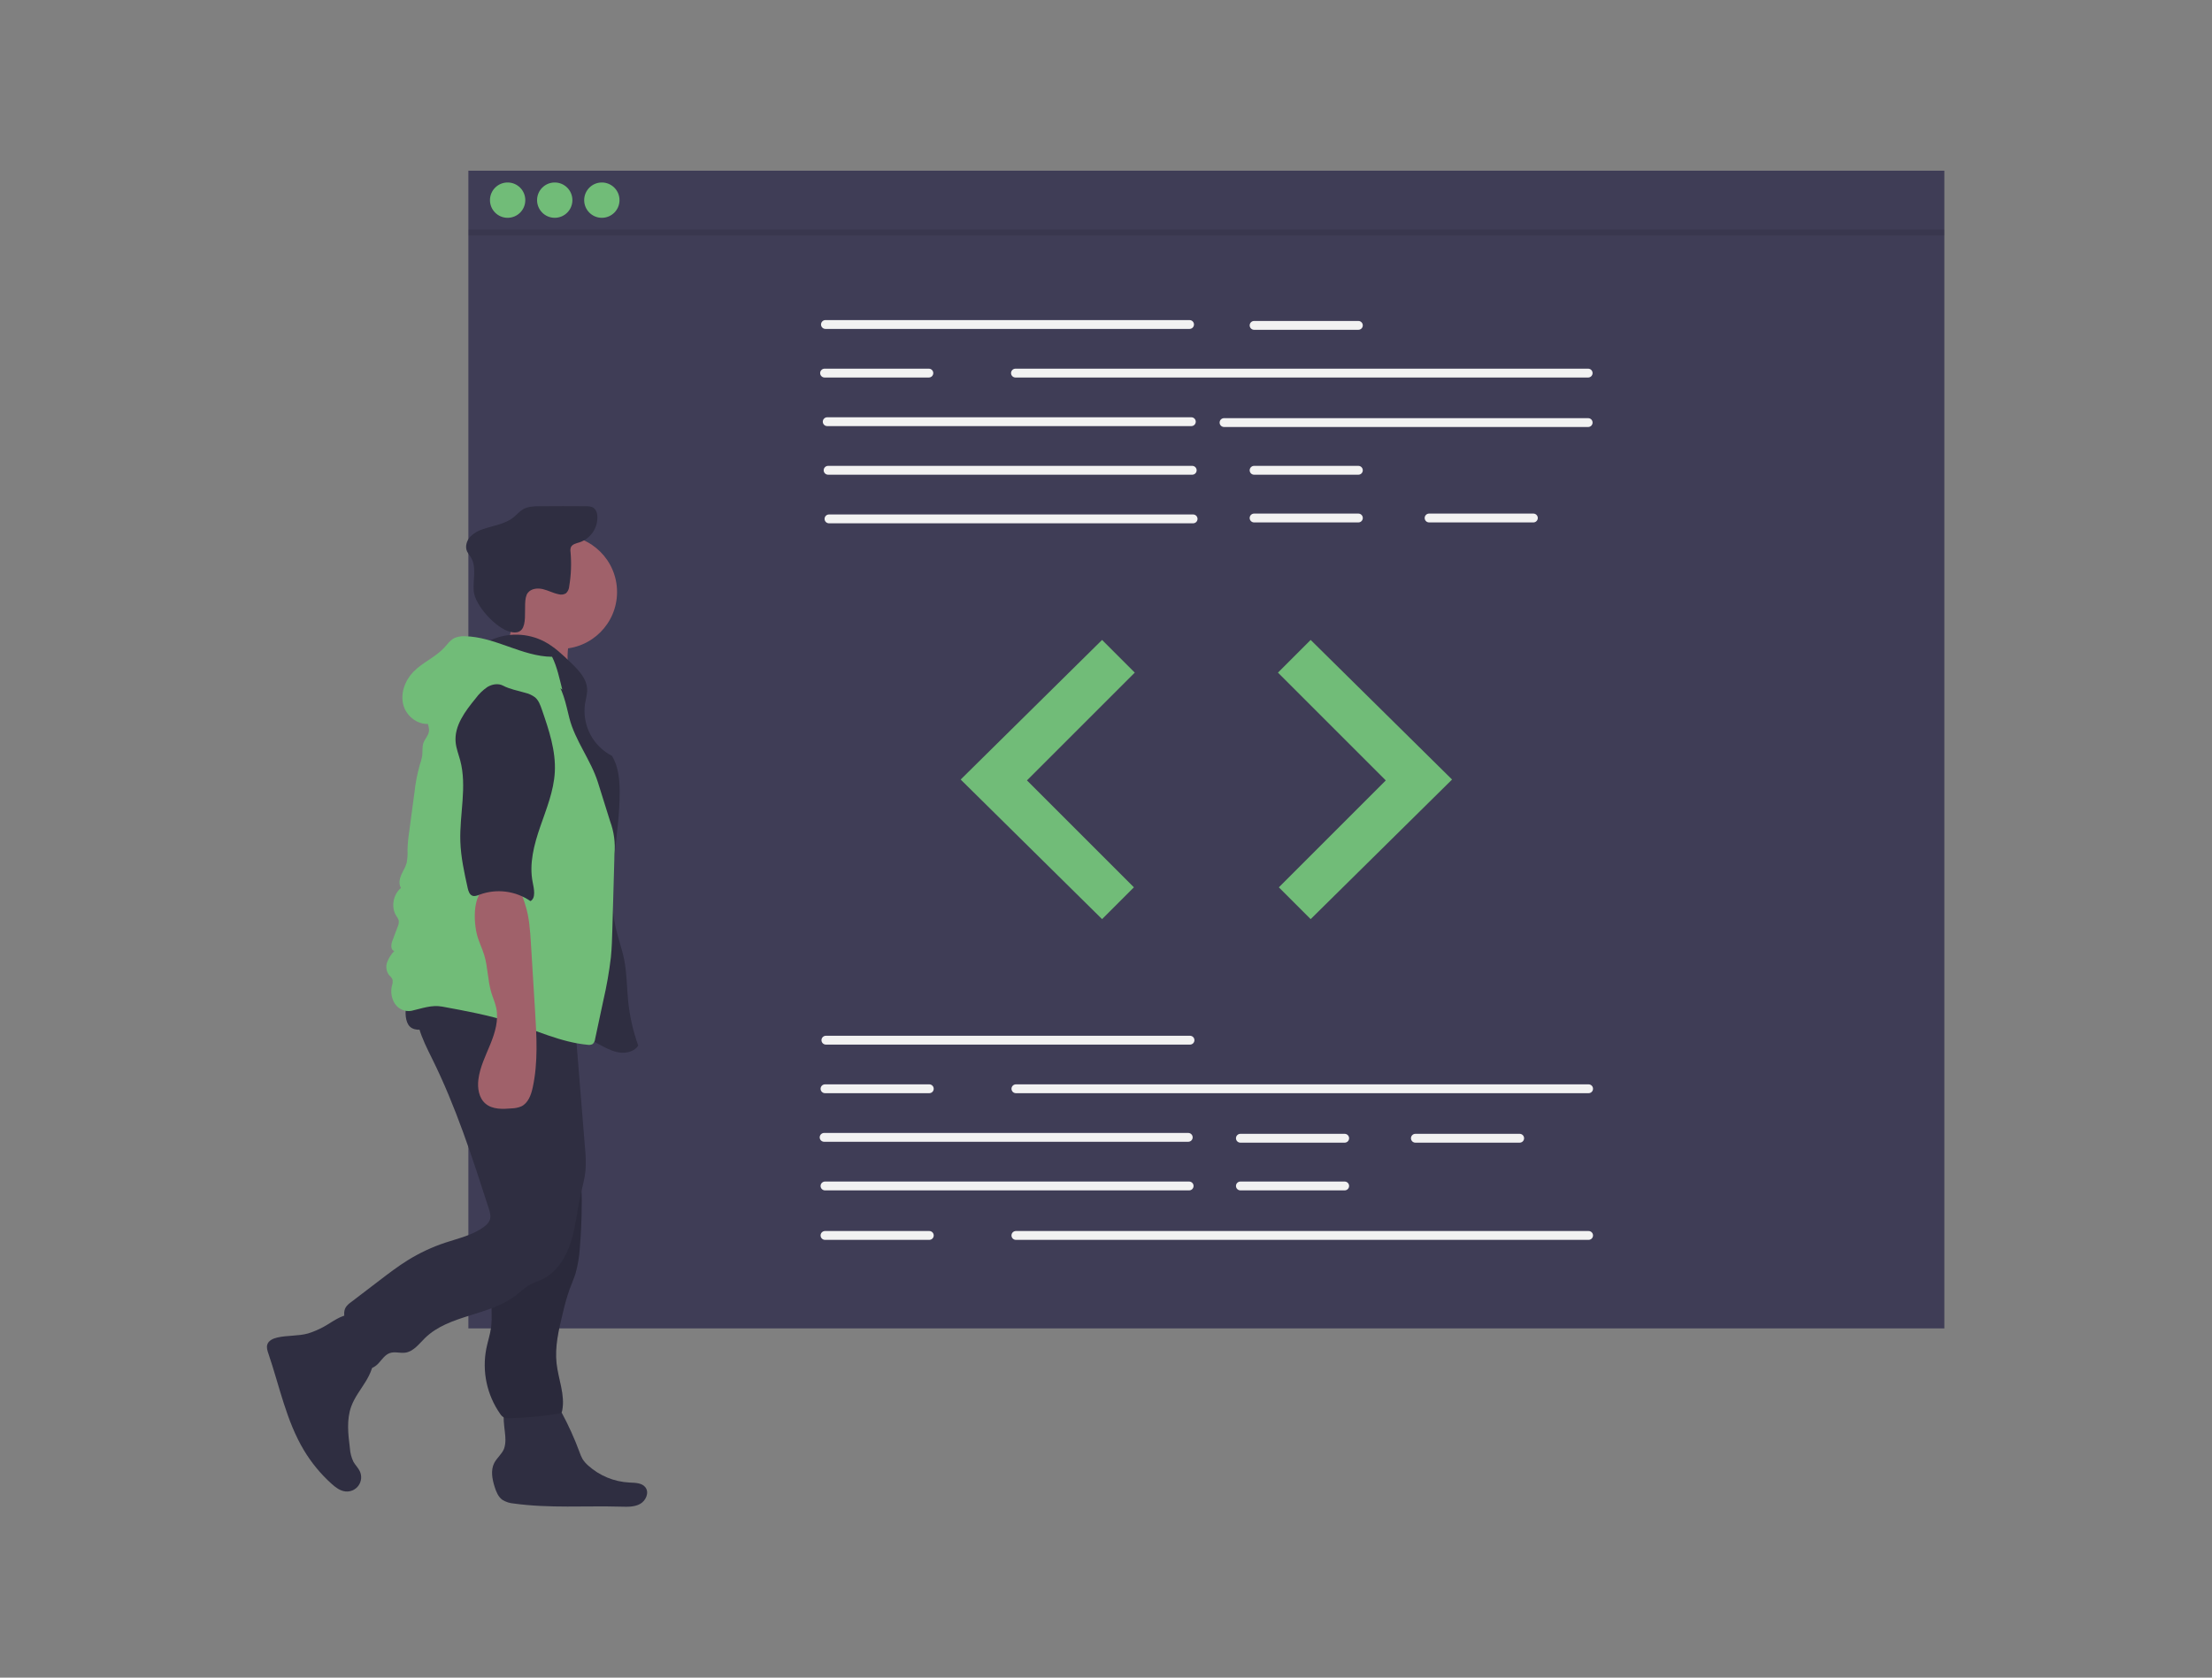 <svg viewBox="0 0 1127 855" fill="none" xmlns="http://www.w3.org/2000/svg">
<rect x="0" y="0" width="1127" height="855" fill="#808080" stroke="none"/>
<g id="undraw_code_review_l1q9 1">
<g id="screen">
<path id="Vector" d="M990.635 87H238.635V677H990.635V87Z" fill="#3F3D56"/>
<path id="Vector_2" d="M606.08 167.629H420.562C420.266 167.63 419.973 167.572 419.699 167.459C419.425 167.346 419.177 167.181 418.967 166.971C418.758 166.762 418.591 166.514 418.478 166.24C418.364 165.967 418.306 165.674 418.306 165.378C418.306 165.082 418.364 164.789 418.478 164.515C418.591 164.242 418.758 163.993 418.967 163.784C419.177 163.575 419.425 163.409 419.699 163.296C419.973 163.183 420.266 163.126 420.562 163.126H606.08C606.676 163.128 607.248 163.365 607.669 163.787C608.09 164.209 608.327 164.781 608.327 165.378C608.327 165.974 608.09 166.546 607.669 166.968C607.248 167.39 606.676 167.628 606.08 167.629V167.629Z" fill="#F2F2F2"/>
<path id="Vector_3" d="M809.159 192.395H517.374C516.776 192.395 516.204 192.158 515.782 191.735C515.359 191.313 515.122 190.741 515.122 190.143C515.122 189.546 515.359 188.974 515.782 188.551C516.204 188.129 516.776 187.892 517.374 187.892H809.159C809.454 187.892 809.747 187.95 810.02 188.063C810.294 188.177 810.542 188.342 810.751 188.551C810.96 188.76 811.126 189.009 811.239 189.282C811.352 189.555 811.41 189.848 811.41 190.143C811.41 190.439 811.352 190.732 811.239 191.005C811.126 191.278 810.96 191.526 810.751 191.735C810.542 191.945 810.294 192.11 810.02 192.223C809.747 192.337 809.454 192.395 809.159 192.395V192.395Z" fill="#F2F2F2"/>
<path id="Vector_4" d="M606.98 217.161H421.463C420.866 217.161 420.293 216.923 419.871 216.501C419.449 216.079 419.211 215.506 419.211 214.909C419.211 214.312 419.449 213.739 419.871 213.317C420.293 212.895 420.866 212.658 421.463 212.658H606.98C607.578 212.658 608.15 212.895 608.572 213.317C608.995 213.739 609.232 214.312 609.232 214.909C609.232 215.506 608.995 216.079 608.572 216.501C608.15 216.923 607.578 217.161 606.98 217.161V217.161Z" fill="#F2F2F2"/>
<path id="Vector_5" d="M809.159 217.611H623.641C623.044 217.611 622.471 217.374 622.049 216.951C621.627 216.529 621.39 215.957 621.39 215.359C621.39 214.762 621.627 214.19 622.049 213.767C622.471 213.345 623.044 213.108 623.641 213.108H809.159C809.756 213.108 810.329 213.345 810.751 213.767C811.173 214.19 811.41 214.762 811.41 215.359C811.41 215.957 811.173 216.529 810.751 216.951C810.329 217.374 809.756 217.611 809.159 217.611V217.611Z" fill="#F2F2F2"/>
<path id="Vector_6" d="M607.431 241.926H421.913C421.316 241.926 420.743 241.689 420.321 241.267C419.899 240.845 419.662 240.272 419.662 239.675C419.662 239.078 419.899 238.505 420.321 238.083C420.743 237.661 421.316 237.423 421.913 237.423H607.431C608.028 237.423 608.601 237.661 609.023 238.083C609.445 238.505 609.682 239.078 609.682 239.675C609.682 240.272 609.445 240.845 609.023 241.267C608.601 241.689 608.028 241.926 607.431 241.926V241.926Z" fill="#F2F2F2"/>
<path id="Vector_7" d="M607.881 266.692H422.363C421.766 266.692 421.194 266.455 420.771 266.033C420.349 265.61 420.112 265.038 420.112 264.441C420.112 263.843 420.349 263.271 420.771 262.849C421.194 262.426 421.766 262.189 422.363 262.189H607.881C608.478 262.189 609.051 262.426 609.473 262.849C609.895 263.271 610.132 263.843 610.132 264.441C610.132 265.038 609.895 265.61 609.473 266.033C609.051 266.455 608.478 266.692 607.881 266.692V266.692Z" fill="#F2F2F2"/>
<path id="Vector_8" d="M692.084 168.079H638.951C638.354 168.079 637.781 167.842 637.359 167.42C636.936 166.998 636.699 166.425 636.699 165.828C636.699 165.231 636.936 164.658 637.359 164.236C637.781 163.814 638.354 163.577 638.951 163.577H692.084C692.682 163.577 693.254 163.814 693.676 164.236C694.099 164.658 694.336 165.231 694.336 165.828C694.336 166.425 694.099 166.998 693.676 167.42C693.254 167.842 692.682 168.079 692.084 168.079V168.079Z" fill="#F2F2F2"/>
<path id="Vector_9" d="M692.084 241.926H638.951C638.354 241.926 637.781 241.689 637.359 241.267C636.936 240.845 636.699 240.272 636.699 239.675C636.699 239.078 636.936 238.505 637.359 238.083C637.781 237.661 638.354 237.423 638.951 237.423H692.084C692.682 237.423 693.254 237.661 693.676 238.083C694.099 238.505 694.336 239.078 694.336 239.675C694.336 240.272 694.099 240.845 693.676 241.267C693.254 241.689 692.682 241.926 692.084 241.926V241.926Z" fill="#F2F2F2"/>
<path id="Vector_10" d="M692.084 266.242H638.951C638.655 266.242 638.361 266.185 638.088 266.072C637.814 265.959 637.565 265.793 637.356 265.584C637.146 265.375 636.98 265.126 636.866 264.853C636.753 264.58 636.695 264.286 636.695 263.99C636.695 263.694 636.753 263.401 636.866 263.128C636.98 262.854 637.146 262.606 637.356 262.397C637.565 262.187 637.814 262.022 638.088 261.909C638.361 261.796 638.655 261.738 638.951 261.739H692.084C692.38 261.738 692.674 261.796 692.947 261.909C693.221 262.022 693.47 262.187 693.68 262.397C693.889 262.606 694.055 262.854 694.169 263.128C694.282 263.401 694.341 263.694 694.341 263.99C694.341 264.286 694.282 264.58 694.169 264.853C694.055 265.126 693.889 265.375 693.68 265.584C693.47 265.793 693.221 265.959 692.947 266.072C692.674 266.185 692.38 266.242 692.084 266.242V266.242Z" fill="#F2F2F2"/>
<path id="Vector_11" d="M781.241 266.242H728.107C727.511 266.24 726.94 266.003 726.518 265.581C726.097 265.159 725.861 264.587 725.861 263.99C725.861 263.394 726.097 262.822 726.518 262.4C726.94 261.978 727.511 261.74 728.107 261.739H781.241C781.537 261.738 781.83 261.796 782.104 261.909C782.378 262.022 782.626 262.187 782.836 262.397C783.046 262.606 783.212 262.854 783.325 263.128C783.439 263.401 783.497 263.694 783.497 263.99C783.497 264.286 783.439 264.58 783.325 264.853C783.212 265.126 783.046 265.375 782.836 265.584C782.626 265.793 782.378 265.959 782.104 266.072C781.83 266.185 781.537 266.242 781.241 266.242V266.242Z" fill="#F2F2F2"/>
<path id="Vector_12" d="M473.246 192.395H420.112C419.515 192.395 418.942 192.158 418.52 191.735C418.098 191.313 417.86 190.741 417.86 190.143C417.86 189.546 418.098 188.974 418.52 188.551C418.942 188.129 419.515 187.892 420.112 187.892H473.246C473.843 187.892 474.415 188.129 474.838 188.551C475.26 188.974 475.497 189.546 475.497 190.143C475.497 190.741 475.26 191.313 474.838 191.735C474.415 192.158 473.843 192.395 473.246 192.395V192.395Z" fill="#F2F2F2"/>
<path id="Vector_13" d="M606.305 532.361H420.787C420.19 532.361 419.618 532.123 419.195 531.701C418.773 531.279 418.536 530.706 418.536 530.109C418.536 529.512 418.773 528.939 419.195 528.517C419.618 528.095 420.19 527.858 420.787 527.858H606.305C606.902 527.858 607.475 528.095 607.897 528.517C608.319 528.939 608.556 529.512 608.556 530.109C608.556 530.706 608.319 531.279 607.897 531.701C607.475 532.123 606.902 532.361 606.305 532.361Z" fill="#F2F2F2"/>
<path id="Vector_14" d="M605.404 581.892H419.887C419.29 581.892 418.717 581.655 418.295 581.233C417.873 580.81 417.635 580.238 417.635 579.641C417.635 579.043 417.873 578.471 418.295 578.049C418.717 577.626 419.29 577.389 419.887 577.389H605.404C606.002 577.389 606.574 577.626 606.996 578.049C607.419 578.471 607.656 579.043 607.656 579.641C607.656 580.238 607.419 580.81 606.996 581.233C606.574 581.655 606.002 581.892 605.404 581.892Z" fill="#F2F2F2"/>
<path id="Vector_15" d="M605.855 606.658H420.337C420.041 606.658 419.748 606.601 419.474 606.488C419.2 606.375 418.952 606.209 418.742 606C418.532 605.791 418.366 605.542 418.253 605.269C418.139 604.996 418.081 604.702 418.081 604.406C418.081 604.11 418.139 603.817 418.253 603.544C418.366 603.27 418.532 603.022 418.742 602.813C418.952 602.604 419.2 602.438 419.474 602.325C419.748 602.212 420.041 602.154 420.337 602.155H605.855C606.151 602.154 606.444 602.212 606.718 602.325C606.992 602.438 607.24 602.604 607.45 602.813C607.659 603.022 607.826 603.27 607.939 603.544C608.052 603.817 608.111 604.11 608.111 604.406C608.111 604.702 608.052 604.996 607.939 605.269C607.826 605.542 607.659 605.791 607.45 606C607.24 606.209 606.992 606.375 606.718 606.488C606.444 606.601 606.151 606.658 605.855 606.658V606.658Z" fill="#F2F2F2"/>
<path id="Vector_16" d="M685.105 582.342H631.971C631.374 582.342 630.801 582.105 630.379 581.683C629.957 581.261 629.72 580.688 629.72 580.091C629.72 579.494 629.957 578.921 630.379 578.499C630.801 578.077 631.374 577.839 631.971 577.839H685.105C685.702 577.839 686.275 578.077 686.697 578.499C687.119 578.921 687.356 579.494 687.356 580.091C687.356 580.688 687.119 581.261 686.697 581.683C686.275 582.105 685.702 582.342 685.105 582.342Z" fill="#F2F2F2"/>
<path id="Vector_17" d="M685.105 606.658H631.971C631.374 606.658 630.801 606.421 630.379 605.998C629.957 605.576 629.72 605.003 629.72 604.406C629.72 603.809 629.957 603.236 630.379 602.814C630.801 602.392 631.374 602.155 631.971 602.155H685.105C685.702 602.155 686.275 602.392 686.697 602.814C687.119 603.236 687.356 603.809 687.356 604.406C687.356 605.003 687.119 605.576 686.697 605.998C686.275 606.421 685.702 606.658 685.105 606.658V606.658Z" fill="#F2F2F2"/>
<path id="Vector_18" d="M774.262 582.342H721.128C720.531 582.342 719.958 582.105 719.536 581.683C719.114 581.261 718.876 580.688 718.876 580.091C718.876 579.494 719.114 578.921 719.536 578.499C719.958 578.077 720.531 577.839 721.128 577.839H774.262C774.859 577.839 775.431 578.077 775.854 578.499C776.276 578.921 776.513 579.494 776.513 580.091C776.513 580.688 776.276 581.261 775.854 581.683C775.431 582.105 774.859 582.342 774.262 582.342V582.342Z" fill="#F2F2F2"/>
<path id="Vector_19" d="M809.384 557.126H517.599C517.002 557.126 516.429 556.889 516.007 556.467C515.585 556.045 515.347 555.472 515.347 554.875C515.347 554.278 515.585 553.705 516.007 553.283C516.429 552.861 517.002 552.623 517.599 552.623H809.384C809.981 552.623 810.554 552.861 810.976 553.283C811.398 553.705 811.635 554.278 811.635 554.875C811.635 555.472 811.398 556.045 810.976 556.467C810.554 556.889 809.981 557.126 809.384 557.126V557.126Z" fill="#F2F2F2"/>
<path id="Vector_20" d="M473.471 557.126H420.337C419.74 557.126 419.167 556.889 418.745 556.467C418.323 556.045 418.086 555.472 418.086 554.875C418.086 554.278 418.323 553.705 418.745 553.283C419.167 552.861 419.74 552.623 420.337 552.623H473.471C474.068 552.623 474.641 552.861 475.063 553.283C475.485 553.705 475.722 554.278 475.722 554.875C475.722 555.472 475.485 556.045 475.063 556.467C474.641 556.889 474.068 557.126 473.471 557.126V557.126Z" fill="#F2F2F2"/>
<path id="Vector_21" d="M809.384 631.874H517.599C517.303 631.874 517.009 631.817 516.736 631.704C516.462 631.591 516.213 631.425 516.004 631.216C515.794 631.007 515.628 630.758 515.514 630.485C515.401 630.212 515.343 629.918 515.343 629.622C515.343 629.326 515.401 629.033 515.514 628.76C515.628 628.486 515.794 628.238 516.004 628.029C516.213 627.82 516.462 627.654 516.736 627.541C517.009 627.428 517.303 627.37 517.599 627.371H809.384C809.981 627.371 810.554 627.608 810.976 628.03C811.398 628.453 811.635 629.025 811.635 629.622C811.635 630.219 811.398 630.792 810.976 631.214C810.554 631.637 809.981 631.874 809.384 631.874V631.874Z" fill="#F2F2F2"/>
<path id="Vector_22" d="M473.471 631.874H420.337C420.041 631.874 419.748 631.817 419.474 631.704C419.2 631.591 418.952 631.425 418.742 631.216C418.532 631.007 418.366 630.758 418.253 630.485C418.139 630.212 418.081 629.918 418.081 629.622C418.081 629.326 418.139 629.033 418.253 628.76C418.366 628.486 418.532 628.238 418.742 628.029C418.952 627.82 419.2 627.654 419.474 627.541C419.748 627.428 420.041 627.37 420.337 627.371H473.471C473.767 627.37 474.06 627.428 474.334 627.541C474.607 627.654 474.856 627.82 475.066 628.029C475.275 628.238 475.442 628.486 475.555 628.76C475.669 629.033 475.727 629.326 475.727 629.622C475.727 629.918 475.669 630.212 475.555 630.485C475.442 630.758 475.275 631.007 475.066 631.216C474.856 631.425 474.607 631.591 474.334 631.704C474.06 631.817 473.767 631.874 473.471 631.874Z" fill="#F2F2F2"/>
<path id="Vector_23" d="M258.635 111C263.606 111 267.635 106.971 267.635 102C267.635 97.029 263.606 93 258.635 93C253.665 93 249.635 97.029 249.635 102C249.635 106.971 253.665 111 258.635 111Z" fill="#71BC78"/>
<path id="Vector_24" d="M282.635 111C287.606 111 291.635 106.971 291.635 102C291.635 97.029 287.606 93 282.635 93C277.665 93 273.635 97.029 273.635 102C273.635 106.971 277.665 111 282.635 111Z" fill="#71BC78"/>
<path id="Vector_25" d="M306.635 111C311.606 111 315.635 106.971 315.635 102C315.635 97.029 311.606 93 306.635 93C301.665 93 297.635 97.029 297.635 102C297.635 106.971 301.665 111 306.635 111Z" fill="#71BC78"/>
<path id="Vector_26" opacity="0.1" d="M990.635 117H238.635V120H990.635V117Z" fill="black"/>
</g>
<g id="arrow-left">
<path id="Vector_27" d="M561.502 326.13L489.456 397.275L561.502 468.42L577.712 452.21L523.228 397.725L578.162 342.79L561.502 326.13Z" fill="#71BC78"/>
</g>
<g id="arrow_right">
<path id="Vector_28" d="M667.769 326.13L739.815 397.275L667.769 468.42L651.559 452.21L706.044 397.725L651.109 342.79L667.769 326.13Z" fill="#71BC78"/>
</g>
<g id="person">
<path id="Vector_29" d="M165.063 676.091C162.465 677.538 159.725 678.712 156.885 679.594C151.806 680.981 146.378 680.472 141.248 681.657C139.148 682.142 136.862 683.156 136.194 685.205C135.704 686.709 136.237 688.332 136.747 689.829C142.416 706.448 145.833 724.095 154.873 739.149C158.672 745.472 163.387 751.197 168.865 756.137C170.92 757.989 173.249 759.801 176.001 760.092C177.269 760.226 178.549 760.023 179.714 759.503C180.878 758.984 181.885 758.167 182.633 757.134C183.381 756.101 183.842 754.889 183.972 753.621C184.102 752.352 183.894 751.072 183.371 749.91C182.561 748.108 181.054 746.713 180.082 744.994C179.028 742.804 178.411 740.429 178.263 738.003C177.37 730.895 176.509 723.466 178.972 716.738C180.624 712.226 183.654 708.379 186.179 704.291C188.703 700.202 190.8 695.519 190.239 690.747C189.855 687.49 188.267 684.51 186.589 681.693C184.907 678.87 181.584 671.284 178.206 670.342C174.699 669.364 168.122 674.524 165.063 676.091Z" fill="#2F2E41"/>
<path id="Vector_30" d="M257.498 733.5C257.551 735.108 257.327 736.713 256.835 738.245C255.778 741.038 253.154 742.951 251.799 745.612C249.914 749.313 250.768 753.786 252.017 757.747C252.8 760.23 253.827 762.814 255.93 764.35C257.728 765.464 259.772 766.119 261.883 766.257C279.92 768.753 298.241 767.321 316.442 767.844C319.759 767.939 323.271 768.055 326.167 766.434C329.063 764.813 330.853 760.737 328.884 758.066C327.115 755.668 323.618 755.69 320.642 755.549C312.89 755.155 305.508 752.114 299.729 746.934C298.589 745.96 297.6 744.822 296.795 743.557C296.176 742.435 295.663 741.257 295.261 740.04C292.709 733.128 289.674 726.406 286.177 719.921C285.199 718.106 284.09 716.216 282.271 715.245C280.94 714.639 279.495 714.324 278.032 714.319C273.496 714.025 261.749 712.481 258.241 716.009C255 719.268 257.57 729.36 257.498 733.5Z" fill="#2F2E41"/>
<path id="Vector_31" d="M285.413 330.695C301.415 330.695 314.388 317.723 314.388 301.72C314.388 285.718 301.415 272.745 285.413 272.745C269.41 272.745 256.438 285.718 256.438 301.72C256.438 317.723 269.41 330.695 285.413 330.695Z" fill="#A0616A"/>
<path id="Vector_32" d="M259.248 325.646C257.524 330.26 254.601 334.593 250.347 337.076L290.422 345.25C288.968 339.402 288.777 333.31 289.86 327.381C290.258 325.946 290.339 324.442 290.1 322.972C289.346 320.065 286.073 318.666 283.145 317.998C275.831 316.331 269.363 315.437 262.566 312.206C260.488 315.763 260.779 321.545 259.248 325.646Z" fill="#A0616A"/>
<path id="Vector_33" d="M250.012 326.227C254.324 324.276 259.02 323.327 263.751 323.45C268.481 323.574 273.122 324.767 277.326 326.941C282.463 329.648 286.717 333.735 290.897 337.767C294.75 341.484 298.859 345.739 299.133 351.086C299.265 353.676 298.457 356.208 298.049 358.769C297.315 364.066 298.248 369.459 300.717 374.202C303.186 378.945 307.069 382.802 311.829 385.239C315.012 390.542 315.67 396.968 315.718 403.153C315.903 426.589 308.509 450.314 313.788 473.148C315.027 478.51 316.95 483.702 318.02 489.1C319.407 496.091 319.339 503.279 320.064 510.369C320.851 518.047 322.568 525.601 325.177 532.865C323.433 535.639 319.804 536.702 316.535 536.478C313.266 536.253 310.21 534.834 307.293 533.342C293.17 526.115 280.234 516.585 265.606 510.442C255.929 506.379 245.619 503.847 236.23 499.154C226.842 494.461 218.11 487.012 215.24 476.916C213.999 472.551 213.922 467.951 213.854 463.413C213.569 444.299 213.304 424.977 217.464 406.319C221.133 389.866 228.206 374.125 229.749 357.338C230.251 351.874 230.262 346.025 233.315 341.465C237.63 335.02 246.947 333.351 250.012 326.227Z" fill="#2F2E41"/>
<path id="Vector_34" d="M268.933 302.129C270.641 299.903 273.934 299.599 276.661 300.258C279.389 300.916 281.904 302.322 284.659 302.856C285.285 303.034 285.941 303.079 286.586 302.988C287.23 302.898 287.849 302.674 288.402 302.33C289.365 301.382 289.941 300.109 290.017 298.76C290.982 293.019 291.208 287.178 290.688 281.38C290.545 280.566 290.599 279.73 290.847 278.942C291.529 277.299 293.61 276.908 295.309 276.38C298.113 275.433 300.521 273.578 302.153 271.109C303.785 268.64 304.548 265.698 304.322 262.747C304.279 261.332 303.685 259.989 302.665 259.007C301.49 258.049 299.845 257.99 298.329 257.978C290.54 257.916 282.752 257.917 274.963 257.984C272.08 258.008 269.052 258.079 266.553 259.516C264.705 260.579 263.331 262.289 261.673 263.628C257.346 267.119 251.495 267.829 246.232 269.619C243.662 270.35 241.329 271.742 239.464 273.654C237.714 275.654 236.872 278.628 237.971 281.047C238.536 282.055 239.166 283.025 239.858 283.951C242.963 288.915 240.896 295.354 241.36 301.191C241.939 308.479 252.725 320.302 260.038 322.027C271.846 324.811 265.025 306.914 268.933 302.129Z" fill="#2F2E41"/>
<path id="Vector_35" d="M252.576 621.683C253.321 627.004 254.277 632.344 254.021 637.712C253.665 645.206 250.962 652.426 250.463 659.911C250.089 665.502 250.952 671.153 250.176 676.703C249.679 680.256 248.52 683.681 247.803 687.196C246.667 692.925 246.699 698.824 247.897 704.54C249.095 710.256 251.435 715.672 254.776 720.462C255.267 721.282 255.965 721.958 256.799 722.423C257.6 722.719 258.457 722.833 259.307 722.755C267.741 722.583 276.151 721.819 284.477 720.467C285.087 720.442 285.664 720.187 286.094 719.754C286.281 719.467 286.401 719.141 286.445 718.8C287.989 710.864 284.468 702.907 283.573 694.872C282.617 686.292 284.675 677.694 286.719 669.307C287.645 665.169 288.803 661.087 290.186 657.079C291.174 654.382 292.367 651.758 293.223 649.016C294.435 644.709 295.174 640.282 295.425 635.814C296.019 628.764 296.334 621.697 296.37 614.615C296.571 607.903 296.013 601.191 294.704 594.605C292.826 586.267 288.981 578.524 285.169 570.875C283.13 571.363 281.217 572.273 279.551 573.545C274.638 576.726 269.509 579.56 264.201 582.025C260.634 583.682 253.679 584.859 251.415 588.311C249.183 591.716 250.623 598.662 250.794 602.417C251.086 608.862 251.681 615.284 252.576 621.683Z" fill="#2F2E41"/>
<path id="Vector_36" opacity="0.1" d="M252.576 621.683C253.321 627.004 254.277 632.344 254.021 637.712C253.665 645.206 250.962 652.426 250.463 659.911C250.089 665.502 250.952 671.153 250.176 676.703C249.679 680.256 248.52 683.681 247.803 687.196C246.667 692.925 246.699 698.824 247.897 704.54C249.095 710.256 251.435 715.672 254.776 720.462C255.267 721.282 255.965 721.958 256.799 722.423C257.6 722.719 258.457 722.833 259.307 722.755C267.741 722.583 276.151 721.819 284.477 720.467C285.087 720.442 285.664 720.187 286.094 719.754C286.281 719.467 286.401 719.141 286.445 718.8C287.989 710.864 284.468 702.907 283.573 694.872C282.617 686.292 284.675 677.694 286.719 669.307C287.645 665.169 288.803 661.087 290.186 657.079C291.174 654.382 292.367 651.758 293.223 649.016C294.435 644.709 295.174 640.282 295.425 635.814C296.019 628.764 296.334 621.697 296.37 614.615C296.571 607.903 296.013 601.191 294.704 594.605C292.826 586.267 288.981 578.524 285.169 570.875C283.13 571.363 281.217 572.273 279.551 573.545C274.638 576.726 269.509 579.56 264.201 582.025C260.634 583.682 253.679 584.859 251.415 588.311C249.183 591.716 250.623 598.662 250.794 602.417C251.086 608.862 251.681 615.284 252.576 621.683Z" fill="black"/>
<path id="Vector_37" d="M213.403 508.018C209.555 518.377 215.211 529.572 220.125 539.47C232.231 563.856 240.638 589.878 248.999 615.787C249.626 617.728 250.252 619.846 249.553 621.762C248.95 623.123 247.971 624.284 246.732 625.109C240.966 629.488 233.625 631.047 226.757 633.338C220.119 635.554 213.763 638.534 207.814 642.218C202.837 645.302 198.175 648.862 193.522 652.416L178.71 663.728C177.751 664.376 176.913 665.188 176.235 666.125C174.806 668.366 175.391 671.292 176.102 673.853C177.986 680.634 180.411 687.253 183.354 693.645C183.839 695.047 184.761 696.255 185.984 697.092C188.296 698.334 191.124 696.687 192.89 694.745C194.655 692.803 196.182 690.386 198.671 689.552C201.156 688.719 203.892 689.728 206.488 689.363C210.687 688.774 213.475 684.906 216.501 681.937C228.866 669.805 249.511 670.686 263.114 659.96C265.08 658.2 267.161 656.574 269.345 655.092C271.644 653.733 274.252 652.987 276.638 651.785C283.894 648.131 288.456 640.577 290.9 632.828C293.344 625.08 294.041 616.901 295.797 608.968C296.705 604.867 297.9 600.81 298.304 596.629C298.563 592.741 298.479 588.837 298.051 584.963L293.143 524.248C292.743 519.304 292.343 514.355 291.567 509.457C276.99 509.978 262.424 510.565 247.839 510.737C236.233 510.874 224.415 511.686 213.403 508.018Z" fill="#2F2E41"/>
<path id="Vector_38" d="M208.044 522.221C210.022 525.401 214.834 525.335 218.149 523.592C221.463 521.848 224.037 518.919 227.359 517.191C231.823 514.868 237.105 514.955 242.135 515.097C250.099 515.322 258.16 515.562 265.822 517.744C273.747 520.001 281.462 524.347 289.656 523.48C291.082 523.329 292.641 522.921 293.417 521.715C293.872 520.841 294.086 519.863 294.037 518.879L294.305 511.72C294.469 510.482 294.271 509.223 293.735 508.095C293.047 507.156 292.105 506.434 291.019 506.015C279.356 500.369 266.055 499.318 253.104 498.874C246.521 498.649 239.935 498.556 233.347 498.596C227.756 498.63 221.044 497.821 215.608 499.315C208.313 501.32 204.343 516.269 208.044 522.221Z" fill="#2F2E41"/>
<path id="Vector_39" d="M281.281 334.726C265.999 334.59 252.15 324.503 236.869 324.257C235.023 324.13 233.173 324.449 231.477 325.188C229.347 326.26 227.947 328.334 226.33 330.086C221.812 334.979 215.269 337.591 210.627 342.367C206.274 346.845 203.854 353.517 205.572 359.52C207.291 365.524 213.776 370.129 219.851 368.685C222.299 360.762 227.351 353.898 234.188 349.206C237.746 346.924 241.495 344.956 245.393 343.324C252.261 340.212 259.941 337.041 267.111 339.374C269.756 340.372 272.249 341.732 274.52 343.414L286.474 351.444C285.081 345.95 283.829 339.788 281.281 334.726Z" fill="#71BC78"/>
<path id="Vector_40" d="M218.091 363.374C216.062 365.906 218.985 369.574 218.538 372.787C218.24 374.922 216.483 376.552 215.752 378.58C214.994 380.681 215.396 383.007 215.108 385.222C214.82 386.832 214.393 388.414 213.833 389.951C212.546 394.543 211.647 399.235 211.147 403.977L208.472 423.953C208.008 426.959 207.725 429.99 207.626 433.03C207.761 435.303 207.609 437.583 207.174 439.817C206.581 442 205.27 443.91 204.387 445.993C203.505 448.075 203.096 450.595 204.288 452.517C200.297 455.842 199.11 462.371 201.901 466.752C202.432 467.435 202.848 468.2 203.131 469.017C203.285 470.16 203.097 471.322 202.589 472.357L199.884 479.564C199.192 481.409 198.973 484.217 200.898 484.638C199.304 486.294 198.061 488.256 197.247 490.405C196.851 491.484 196.733 492.645 196.903 493.782C197.073 494.919 197.525 495.994 198.219 496.911C198.891 497.5 199.463 498.195 199.913 498.967C200.178 500.043 200.11 501.174 199.718 502.21C199.313 503.784 199.235 505.424 199.489 507.029C199.742 508.634 200.321 510.171 201.191 511.544C202.092 512.898 203.368 513.96 204.863 514.601C206.358 515.242 208.007 515.434 209.609 515.152C215.02 513.932 219.881 512.005 225.337 513.006C237.083 515.162 248.866 517.326 260.243 520.958C273.227 525.104 285.799 531.183 299.369 532.459C300.261 532.642 301.19 532.497 301.985 532.052C302.677 531.397 303.107 530.513 303.195 529.564C304.593 523.009 305.991 516.454 307.389 509.899C309.079 502.634 310.366 495.28 311.245 487.872C311.722 483.091 311.858 478.283 311.994 473.479L313.075 435.248C313.581 429.614 312.83 423.937 310.875 418.629L304.657 398.781C301.109 387.454 292.97 377.409 290.071 365.899C288.237 358.614 286.882 350.796 281.964 345.118C274.951 337.023 262.819 335.764 252.2 337.156C247.403 337.784 242.564 338.87 238.415 341.357C233.616 344.234 230.082 348.766 226.662 353.194C223.843 356.843 220.975 359.776 218.091 363.374Z" fill="#71BC78"/>
<path id="Vector_41" d="M242.886 475.823C243.761 479.596 245.598 483.075 246.723 486.78C248.607 492.989 248.447 499.676 250.328 505.886C251.117 508.492 252.261 510.995 252.828 513.659C254.148 519.869 252.22 526.294 249.824 532.174C247.428 538.055 244.511 543.852 243.733 550.154C243.185 554.592 243.972 559.604 247.393 562.485C250.945 565.475 256.106 565.272 260.732 564.874C262.393 564.828 264.032 564.487 265.573 563.866C269.111 562.193 270.601 558.007 271.428 554.181C274.199 541.362 273.407 528.075 272.602 514.985L270.496 480.75C270.09 474.16 269.656 467.432 267.625 461.104C266.886 458.802 265.599 454.15 263.496 452.68C261.413 451.225 255.466 451.16 252.887 451.039C240.79 450.47 240.925 467.356 242.886 475.823Z" fill="#A0616A"/>
<path id="Vector_42" d="M256.29 349.423C253.819 348.13 250.706 348.687 248.318 350.128C246.012 351.707 243.993 353.668 242.346 355.926C237.007 362.443 231.355 369.921 232.147 378.308C232.444 381.453 233.648 384.429 234.465 387.48C238.044 400.86 234.086 415.01 234.54 428.853C234.803 436.852 236.543 444.72 238.276 452.533C238.63 454.127 239.197 455.973 240.739 456.51C241.898 456.913 243.15 456.395 244.296 455.959C248.569 454.38 253.159 453.853 257.678 454.423C262.197 454.992 266.512 456.641 270.26 459.231C273.125 457.702 272.051 452.868 271.409 449.685C269.5 440.228 272.091 430.471 275.237 421.35C278.383 412.229 282.148 403.12 282.669 393.485C283.259 382.569 279.64 371.915 276.069 361.582C275.29 359.327 274.438 356.962 272.63 355.404C271.083 354.254 269.31 353.443 267.427 353.027C263.634 351.906 259.794 351.258 256.29 349.423Z" fill="#2F2E41"/>
</g>
</g>
</svg>
